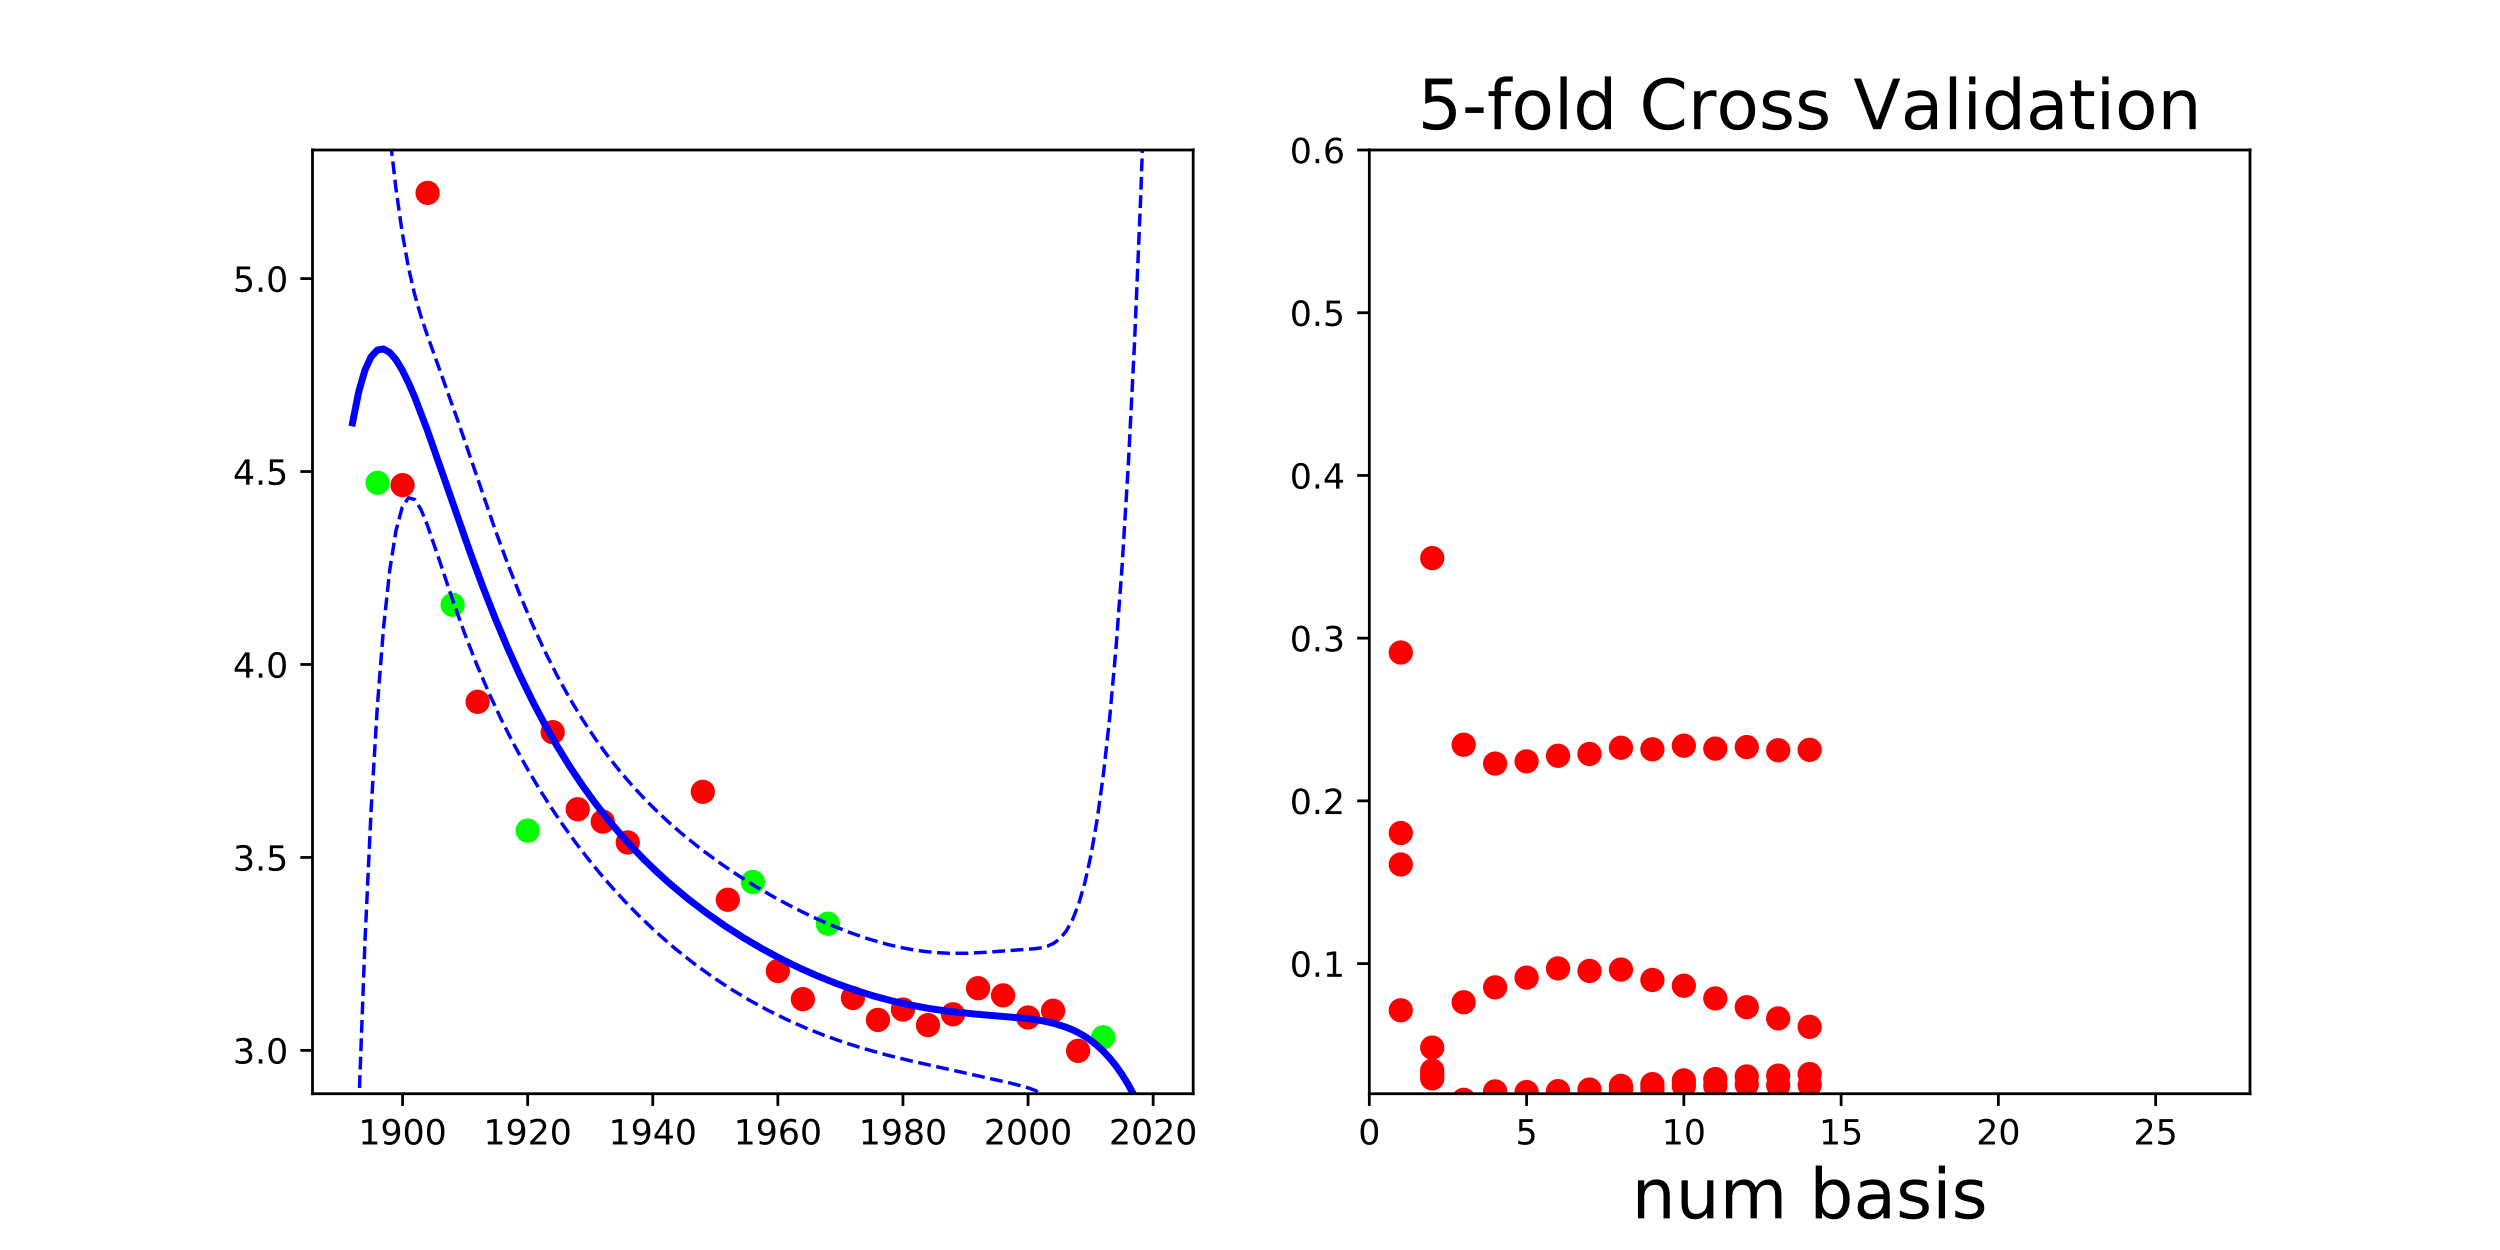 <?xml version="1.0" encoding="utf-8" standalone="no"?>
<!DOCTYPE svg PUBLIC "-//W3C//DTD SVG 1.1//EN"
  "http://www.w3.org/Graphics/SVG/1.1/DTD/svg11.dtd">
<!-- Created with matplotlib (http://matplotlib.org/) -->
<svg height="360pt" version="1.1" viewBox="0 0 720 360" width="720pt" xmlns="http://www.w3.org/2000/svg" xmlns:xlink="http://www.w3.org/1999/xlink">
 <defs>
  <style type="text/css">
*{stroke-linecap:butt;stroke-linejoin:round;}
  </style>
 </defs>
 <g id="figure_1">
  <g id="patch_1">
   <path d="M 0 360 
L 720 360 
L 720 0 
L 0 0 
z
" style="fill:none;"/>
  </g>
  <g id="axes_1">
   <g id="patch_2">
    <path d="M 90 315 
L 343.636 315 
L 343.636 43.2 
L 90 43.2 
z
" style="fill:none;"/>
   </g>
   <g id="matplotlib.axis_1">
    <g id="xtick_1">
     <g id="line2d_1">
      <defs>
       <path d="M 0 0 
L 0 3.5 
" id="m7257ed71be" style="stroke:#000000;stroke-width:0.8;"/>
      </defs>
      <g>
       <use style="stroke:#000000;stroke-width:0.8;" x="115.94" xlink:href="#m7257ed71be" y="315"/>
      </g>
     </g>
     <g id="text_1">
      <!-- 1900 -->
      <defs>
       <path d="M 12.406 8.297 
L 28.516 8.297 
L 28.516 63.922 
L 10.984 60.406 
L 10.984 69.391 
L 28.422 72.906 
L 38.281 72.906 
L 38.281 8.297 
L 54.391 8.297 
L 54.391 0 
L 12.406 0 
z
" id="DejaVuSans-31"/>
       <path d="M 10.984 1.516 
L 10.984 10.5 
Q 14.703 8.734 18.5 7.812 
Q 22.312 6.891 25.984 6.891 
Q 35.75 6.891 40.891 13.453 
Q 46.047 20.016 46.781 33.406 
Q 43.953 29.203 39.594 26.953 
Q 35.25 24.703 29.984 24.703 
Q 19.047 24.703 12.672 31.312 
Q 6.297 37.938 6.297 49.422 
Q 6.297 60.641 12.938 67.422 
Q 19.578 74.219 30.609 74.219 
Q 43.266 74.219 49.922 64.516 
Q 56.594 54.828 56.594 36.375 
Q 56.594 19.141 48.406 8.859 
Q 40.234 -1.422 26.422 -1.422 
Q 22.703 -1.422 18.891 -0.688 
Q 15.094 0.047 10.984 1.516 
z
M 30.609 32.422 
Q 37.25 32.422 41.125 36.953 
Q 45.016 41.5 45.016 49.422 
Q 45.016 57.281 41.125 61.844 
Q 37.25 66.406 30.609 66.406 
Q 23.969 66.406 20.094 61.844 
Q 16.219 57.281 16.219 49.422 
Q 16.219 41.5 20.094 36.953 
Q 23.969 32.422 30.609 32.422 
z
" id="DejaVuSans-39"/>
       <path d="M 31.781 66.406 
Q 24.172 66.406 20.328 58.906 
Q 16.5 51.422 16.5 36.375 
Q 16.5 21.391 20.328 13.891 
Q 24.172 6.391 31.781 6.391 
Q 39.453 6.391 43.281 13.891 
Q 47.125 21.391 47.125 36.375 
Q 47.125 51.422 43.281 58.906 
Q 39.453 66.406 31.781 66.406 
z
M 31.781 74.219 
Q 44.047 74.219 50.516 64.516 
Q 56.984 54.828 56.984 36.375 
Q 56.984 17.969 50.516 8.266 
Q 44.047 -1.422 31.781 -1.422 
Q 19.531 -1.422 13.062 8.266 
Q 6.594 17.969 6.594 36.375 
Q 6.594 54.828 13.062 64.516 
Q 19.531 74.219 31.781 74.219 
z
" id="DejaVuSans-30"/>
      </defs>
      <g transform="translate(103.215 329.598)scale(0.1 -0.1)">
       <use xlink:href="#DejaVuSans-31"/>
       <use x="63.623" xlink:href="#DejaVuSans-39"/>
       <use x="127.246" xlink:href="#DejaVuSans-30"/>
       <use x="190.869" xlink:href="#DejaVuSans-30"/>
      </g>
     </g>
    </g>
    <g id="xtick_2">
     <g id="line2d_2">
      <g>
       <use style="stroke:#000000;stroke-width:0.8;" x="151.968" xlink:href="#m7257ed71be" y="315"/>
      </g>
     </g>
     <g id="text_2">
      <!-- 1920 -->
      <defs>
       <path d="M 19.188 8.297 
L 53.609 8.297 
L 53.609 0 
L 7.328 0 
L 7.328 8.297 
Q 12.938 14.109 22.625 23.891 
Q 32.328 33.688 34.812 36.531 
Q 39.547 41.844 41.422 45.531 
Q 43.312 49.219 43.312 52.781 
Q 43.312 58.594 39.234 62.25 
Q 35.156 65.922 28.609 65.922 
Q 23.969 65.922 18.812 64.312 
Q 13.672 62.703 7.812 59.422 
L 7.812 69.391 
Q 13.766 71.781 18.938 73 
Q 24.125 74.219 28.422 74.219 
Q 39.75 74.219 46.484 68.547 
Q 53.219 62.891 53.219 53.422 
Q 53.219 48.922 51.531 44.891 
Q 49.859 40.875 45.406 35.406 
Q 44.188 33.984 37.641 27.219 
Q 31.109 20.453 19.188 8.297 
z
" id="DejaVuSans-32"/>
      </defs>
      <g transform="translate(139.243 329.598)scale(0.1 -0.1)">
       <use xlink:href="#DejaVuSans-31"/>
       <use x="63.623" xlink:href="#DejaVuSans-39"/>
       <use x="127.246" xlink:href="#DejaVuSans-32"/>
       <use x="190.869" xlink:href="#DejaVuSans-30"/>
      </g>
     </g>
    </g>
    <g id="xtick_3">
     <g id="line2d_3">
      <g>
       <use style="stroke:#000000;stroke-width:0.8;" x="187.996" xlink:href="#m7257ed71be" y="315"/>
      </g>
     </g>
     <g id="text_3">
      <!-- 1940 -->
      <defs>
       <path d="M 37.797 64.312 
L 12.891 25.391 
L 37.797 25.391 
z
M 35.203 72.906 
L 47.609 72.906 
L 47.609 25.391 
L 58.016 25.391 
L 58.016 17.188 
L 47.609 17.188 
L 47.609 0 
L 37.797 0 
L 37.797 17.188 
L 4.891 17.188 
L 4.891 26.703 
z
" id="DejaVuSans-34"/>
      </defs>
      <g transform="translate(175.271 329.598)scale(0.1 -0.1)">
       <use xlink:href="#DejaVuSans-31"/>
       <use x="63.623" xlink:href="#DejaVuSans-39"/>
       <use x="127.246" xlink:href="#DejaVuSans-34"/>
       <use x="190.869" xlink:href="#DejaVuSans-30"/>
      </g>
     </g>
    </g>
    <g id="xtick_4">
     <g id="line2d_4">
      <g>
       <use style="stroke:#000000;stroke-width:0.8;" x="224.024" xlink:href="#m7257ed71be" y="315"/>
      </g>
     </g>
     <g id="text_4">
      <!-- 1960 -->
      <defs>
       <path d="M 33.016 40.375 
Q 26.375 40.375 22.484 35.828 
Q 18.609 31.297 18.609 23.391 
Q 18.609 15.531 22.484 10.953 
Q 26.375 6.391 33.016 6.391 
Q 39.656 6.391 43.531 10.953 
Q 47.406 15.531 47.406 23.391 
Q 47.406 31.297 43.531 35.828 
Q 39.656 40.375 33.016 40.375 
z
M 52.594 71.297 
L 52.594 62.312 
Q 48.875 64.062 45.094 64.984 
Q 41.312 65.922 37.594 65.922 
Q 27.828 65.922 22.672 59.328 
Q 17.531 52.734 16.797 39.406 
Q 19.672 43.656 24.016 45.922 
Q 28.375 48.188 33.594 48.188 
Q 44.578 48.188 50.953 41.516 
Q 57.328 34.859 57.328 23.391 
Q 57.328 12.156 50.688 5.359 
Q 44.047 -1.422 33.016 -1.422 
Q 20.359 -1.422 13.672 8.266 
Q 6.984 17.969 6.984 36.375 
Q 6.984 53.656 15.188 63.938 
Q 23.391 74.219 37.203 74.219 
Q 40.922 74.219 44.703 73.484 
Q 48.484 72.75 52.594 71.297 
z
" id="DejaVuSans-36"/>
      </defs>
      <g transform="translate(211.299 329.598)scale(0.1 -0.1)">
       <use xlink:href="#DejaVuSans-31"/>
       <use x="63.623" xlink:href="#DejaVuSans-39"/>
       <use x="127.246" xlink:href="#DejaVuSans-36"/>
       <use x="190.869" xlink:href="#DejaVuSans-30"/>
      </g>
     </g>
    </g>
    <g id="xtick_5">
     <g id="line2d_5">
      <g>
       <use style="stroke:#000000;stroke-width:0.8;" x="260.052" xlink:href="#m7257ed71be" y="315"/>
      </g>
     </g>
     <g id="text_5">
      <!-- 1980 -->
      <defs>
       <path d="M 31.781 34.625 
Q 24.75 34.625 20.719 30.859 
Q 16.703 27.094 16.703 20.516 
Q 16.703 13.922 20.719 10.156 
Q 24.75 6.391 31.781 6.391 
Q 38.812 6.391 42.859 10.172 
Q 46.922 13.969 46.922 20.516 
Q 46.922 27.094 42.891 30.859 
Q 38.875 34.625 31.781 34.625 
z
M 21.922 38.812 
Q 15.578 40.375 12.031 44.719 
Q 8.5 49.078 8.5 55.328 
Q 8.5 64.062 14.719 69.141 
Q 20.953 74.219 31.781 74.219 
Q 42.672 74.219 48.875 69.141 
Q 55.078 64.062 55.078 55.328 
Q 55.078 49.078 51.531 44.719 
Q 48 40.375 41.703 38.812 
Q 48.828 37.156 52.797 32.312 
Q 56.781 27.484 56.781 20.516 
Q 56.781 9.906 50.312 4.234 
Q 43.844 -1.422 31.781 -1.422 
Q 19.734 -1.422 13.25 4.234 
Q 6.781 9.906 6.781 20.516 
Q 6.781 27.484 10.781 32.312 
Q 14.797 37.156 21.922 38.812 
z
M 18.312 54.391 
Q 18.312 48.734 21.844 45.562 
Q 25.391 42.391 31.781 42.391 
Q 38.141 42.391 41.719 45.562 
Q 45.312 48.734 45.312 54.391 
Q 45.312 60.062 41.719 63.234 
Q 38.141 66.406 31.781 66.406 
Q 25.391 66.406 21.844 63.234 
Q 18.312 60.062 18.312 54.391 
z
" id="DejaVuSans-38"/>
      </defs>
      <g transform="translate(247.327 329.598)scale(0.1 -0.1)">
       <use xlink:href="#DejaVuSans-31"/>
       <use x="63.623" xlink:href="#DejaVuSans-39"/>
       <use x="127.246" xlink:href="#DejaVuSans-38"/>
       <use x="190.869" xlink:href="#DejaVuSans-30"/>
      </g>
     </g>
    </g>
    <g id="xtick_6">
     <g id="line2d_6">
      <g>
       <use style="stroke:#000000;stroke-width:0.8;" x="296.08" xlink:href="#m7257ed71be" y="315"/>
      </g>
     </g>
     <g id="text_6">
      <!-- 2000 -->
      <g transform="translate(283.355 329.598)scale(0.1 -0.1)">
       <use xlink:href="#DejaVuSans-32"/>
       <use x="63.623" xlink:href="#DejaVuSans-30"/>
       <use x="127.246" xlink:href="#DejaVuSans-30"/>
       <use x="190.869" xlink:href="#DejaVuSans-30"/>
      </g>
     </g>
    </g>
    <g id="xtick_7">
     <g id="line2d_7">
      <g>
       <use style="stroke:#000000;stroke-width:0.8;" x="332.107" xlink:href="#m7257ed71be" y="315"/>
      </g>
     </g>
     <g id="text_7">
      <!-- 2020 -->
      <g transform="translate(319.382 329.598)scale(0.1 -0.1)">
       <use xlink:href="#DejaVuSans-32"/>
       <use x="63.623" xlink:href="#DejaVuSans-30"/>
       <use x="127.246" xlink:href="#DejaVuSans-32"/>
       <use x="190.869" xlink:href="#DejaVuSans-30"/>
      </g>
     </g>
    </g>
   </g>
   <g id="matplotlib.axis_2">
    <g id="ytick_1">
     <g id="line2d_8">
      <defs>
       <path d="M 0 0 
L -3.5 0 
" id="mc277ce706e" style="stroke:#000000;stroke-width:0.8;"/>
      </defs>
      <g>
       <use style="stroke:#000000;stroke-width:0.8;" x="90" xlink:href="#mc277ce706e" y="302.509"/>
      </g>
     </g>
     <g id="text_8">
      <!-- 3.0 -->
      <defs>
       <path d="M 40.578 39.312 
Q 47.656 37.797 51.625 33 
Q 55.609 28.219 55.609 21.188 
Q 55.609 10.406 48.188 4.484 
Q 40.766 -1.422 27.094 -1.422 
Q 22.516 -1.422 17.656 -0.516 
Q 12.797 0.391 7.625 2.203 
L 7.625 11.719 
Q 11.719 9.328 16.594 8.109 
Q 21.484 6.891 26.812 6.891 
Q 36.078 6.891 40.938 10.547 
Q 45.797 14.203 45.797 21.188 
Q 45.797 27.641 41.281 31.266 
Q 36.766 34.906 28.719 34.906 
L 20.219 34.906 
L 20.219 43.016 
L 29.109 43.016 
Q 36.375 43.016 40.234 45.922 
Q 44.094 48.828 44.094 54.297 
Q 44.094 59.906 40.109 62.906 
Q 36.141 65.922 28.719 65.922 
Q 24.656 65.922 20.016 65.031 
Q 15.375 64.156 9.812 62.312 
L 9.812 71.094 
Q 15.438 72.656 20.344 73.438 
Q 25.25 74.219 29.594 74.219 
Q 40.828 74.219 47.359 69.109 
Q 53.906 64.016 53.906 55.328 
Q 53.906 49.266 50.438 45.094 
Q 46.969 40.922 40.578 39.312 
z
" id="DejaVuSans-33"/>
       <path d="M 10.688 12.406 
L 21 12.406 
L 21 0 
L 10.688 0 
z
" id="DejaVuSans-2e"/>
      </defs>
      <g transform="translate(67.097 306.309)scale(0.1 -0.1)">
       <use xlink:href="#DejaVuSans-33"/>
       <use x="63.623" xlink:href="#DejaVuSans-2e"/>
       <use x="95.41" xlink:href="#DejaVuSans-30"/>
      </g>
     </g>
    </g>
    <g id="ytick_2">
     <g id="line2d_9">
      <g>
       <use style="stroke:#000000;stroke-width:0.8;" x="90" xlink:href="#mc277ce706e" y="246.941"/>
      </g>
     </g>
     <g id="text_9">
      <!-- 3.5 -->
      <defs>
       <path d="M 10.797 72.906 
L 49.516 72.906 
L 49.516 64.594 
L 19.828 64.594 
L 19.828 46.734 
Q 21.969 47.469 24.109 47.828 
Q 26.266 48.188 28.422 48.188 
Q 40.625 48.188 47.75 41.5 
Q 54.891 34.812 54.891 23.391 
Q 54.891 11.625 47.562 5.094 
Q 40.234 -1.422 26.906 -1.422 
Q 22.312 -1.422 17.547 -0.641 
Q 12.797 0.141 7.719 1.703 
L 7.719 11.625 
Q 12.109 9.234 16.797 8.062 
Q 21.484 6.891 26.703 6.891 
Q 35.156 6.891 40.078 11.328 
Q 45.016 15.766 45.016 23.391 
Q 45.016 31 40.078 35.438 
Q 35.156 39.891 26.703 39.891 
Q 22.75 39.891 18.812 39.016 
Q 14.891 38.141 10.797 36.281 
z
" id="DejaVuSans-35"/>
      </defs>
      <g transform="translate(67.097 250.74)scale(0.1 -0.1)">
       <use xlink:href="#DejaVuSans-33"/>
       <use x="63.623" xlink:href="#DejaVuSans-2e"/>
       <use x="95.41" xlink:href="#DejaVuSans-35"/>
      </g>
     </g>
    </g>
    <g id="ytick_3">
     <g id="line2d_10">
      <g>
       <use style="stroke:#000000;stroke-width:0.8;" x="90" xlink:href="#mc277ce706e" y="191.373"/>
      </g>
     </g>
     <g id="text_10">
      <!-- 4.0 -->
      <g transform="translate(67.097 195.172)scale(0.1 -0.1)">
       <use xlink:href="#DejaVuSans-34"/>
       <use x="63.623" xlink:href="#DejaVuSans-2e"/>
       <use x="95.41" xlink:href="#DejaVuSans-30"/>
      </g>
     </g>
    </g>
    <g id="ytick_4">
     <g id="line2d_11">
      <g>
       <use style="stroke:#000000;stroke-width:0.8;" x="90" xlink:href="#mc277ce706e" y="135.804"/>
      </g>
     </g>
     <g id="text_11">
      <!-- 4.5 -->
      <g transform="translate(67.097 139.604)scale(0.1 -0.1)">
       <use xlink:href="#DejaVuSans-34"/>
       <use x="63.623" xlink:href="#DejaVuSans-2e"/>
       <use x="95.41" xlink:href="#DejaVuSans-35"/>
      </g>
     </g>
    </g>
    <g id="ytick_5">
     <g id="line2d_12">
      <g>
       <use style="stroke:#000000;stroke-width:0.8;" x="90" xlink:href="#mc277ce706e" y="80.236"/>
      </g>
     </g>
     <g id="text_12">
      <!-- 5.0 -->
      <g transform="translate(67.097 84.035)scale(0.1 -0.1)">
       <use xlink:href="#DejaVuSans-35"/>
       <use x="63.623" xlink:href="#DejaVuSans-2e"/>
       <use x="95.41" xlink:href="#DejaVuSans-30"/>
      </g>
     </g>
    </g>
   </g>
   <g id="line2d_13">
    <defs>
     <path d="M 0 3 
C 0.796 3 1.559 2.684 2.121 2.121 
C 2.684 1.559 3 0.796 3 0 
C 3 -0.796 2.684 -1.559 2.121 -2.121 
C 1.559 -2.684 0.796 -3 0 -3 
C -0.796 -3 -1.559 -2.684 -2.121 -2.121 
C -2.684 -1.559 -3 -0.796 -3 0 
C -3 0.796 -2.684 1.559 -2.121 2.121 
C -1.559 2.684 -0.796 3 0 3 
z
" id="m5be2e5b641" style="stroke:#ff0000;"/>
    </defs>
    <g clip-path="url(#pf1e8db70d2)">
     <use style="fill:#ff0000;stroke:#ff0000;" x="274.463" xlink:href="#m5be2e5b641" y="292.11"/>
     <use style="fill:#ff0000;stroke:#ff0000;" x="137.557" xlink:href="#m5be2e5b641" y="202.118"/>
     <use style="fill:#ff0000;stroke:#ff0000;" x="252.846" xlink:href="#m5be2e5b641" y="293.734"/>
     <use style="fill:#ff0000;stroke:#ff0000;" x="224.024" xlink:href="#m5be2e5b641" y="279.634"/>
     <use style="fill:#ff0000;stroke:#ff0000;" x="267.257" xlink:href="#m5be2e5b641" y="295.227"/>
     <use style="fill:#ff0000;stroke:#ff0000;" x="202.407" xlink:href="#m5be2e5b641" y="228.036"/>
     <use style="fill:#ff0000;stroke:#ff0000;" x="159.174" xlink:href="#m5be2e5b641" y="210.872"/>
     <use style="fill:#ff0000;stroke:#ff0000;" x="173.585" xlink:href="#m5be2e5b641" y="236.623"/>
     <use style="fill:#ff0000;stroke:#ff0000;" x="180.79" xlink:href="#m5be2e5b641" y="242.628"/>
     <use style="fill:#ff0000;stroke:#ff0000;" x="260.052" xlink:href="#m5be2e5b641" y="290.749"/>
     <use style="fill:#ff0000;stroke:#ff0000;" x="288.874" xlink:href="#m5be2e5b641" y="286.667"/>
     <use style="fill:#ff0000;stroke:#ff0000;" x="123.146" xlink:href="#m5be2e5b641" y="55.555"/>
     <use style="fill:#ff0000;stroke:#ff0000;" x="166.379" xlink:href="#m5be2e5b641" y="233.067"/>
     <use style="fill:#ff0000;stroke:#ff0000;" x="310.491" xlink:href="#m5be2e5b641" y="302.645"/>
     <use style="fill:#ff0000;stroke:#ff0000;" x="115.94" xlink:href="#m5be2e5b641" y="139.724"/>
     <use style="fill:#ff0000;stroke:#ff0000;" x="303.285" xlink:href="#m5be2e5b641" y="291.1"/>
     <use style="fill:#ff0000;stroke:#ff0000;" x="281.668" xlink:href="#m5be2e5b641" y="284.603"/>
     <use style="fill:#ff0000;stroke:#ff0000;" x="296.08" xlink:href="#m5be2e5b641" y="293.032"/>
     <use style="fill:#ff0000;stroke:#ff0000;" x="231.229" xlink:href="#m5be2e5b641" y="287.755"/>
     <use style="fill:#ff0000;stroke:#ff0000;" x="209.613" xlink:href="#m5be2e5b641" y="259.134"/>
     <use style="fill:#ff0000;stroke:#ff0000;" x="245.64" xlink:href="#m5be2e5b641" y="287.413"/>
    </g>
   </g>
   <g id="line2d_14">
    <defs>
     <path d="M 0 3 
C 0.796 3 1.559 2.684 2.121 2.121 
C 2.684 1.559 3 0.796 3 0 
C 3 -0.796 2.684 -1.559 2.121 -2.121 
C 1.559 -2.684 0.796 -3 0 -3 
C -0.796 -3 -1.559 -2.684 -2.121 -2.121 
C -2.684 -1.559 -3 -0.796 -3 0 
C -3 0.796 -2.684 1.559 -2.121 2.121 
C -1.559 2.684 -0.796 3 0 3 
z
" id="me5c9797a1d" style="stroke:#00ff00;"/>
    </defs>
    <g clip-path="url(#pf1e8db70d2)">
     <use style="fill:#00ff00;stroke:#00ff00;" x="108.735" xlink:href="#me5c9797a1d" y="139.046"/>
     <use style="fill:#00ff00;stroke:#00ff00;" x="238.435" xlink:href="#me5c9797a1d" y="266.035"/>
     <use style="fill:#00ff00;stroke:#00ff00;" x="151.968" xlink:href="#me5c9797a1d" y="239.216"/>
     <use style="fill:#00ff00;stroke:#00ff00;" x="130.351" xlink:href="#me5c9797a1d" y="174.182"/>
     <use style="fill:#00ff00;stroke:#00ff00;" x="317.696" xlink:href="#me5c9797a1d" y="298.739"/>
     <use style="fill:#00ff00;stroke:#00ff00;" x="216.818" xlink:href="#me5c9797a1d" y="254.006"/>
    </g>
   </g>
   <g id="line2d_15">
    <path clip-path="url(#pf1e8db70d2)" d="M 101.529 121.801 
L 103.316 112.797 
L 105.104 106.591 
L 106.891 102.728 
L 108.679 100.814 
L 110.466 100.51 
L 112.254 101.524 
L 114.041 103.607 
L 115.828 106.546 
L 117.616 110.159 
L 119.403 114.294 
L 122.978 123.634 
L 128.34 138.945 
L 135.49 159.377 
L 139.065 169.027 
L 142.64 178.137 
L 146.215 186.66 
L 149.79 194.585 
L 153.364 201.927 
L 156.939 208.713 
L 160.514 214.98 
L 164.089 220.768 
L 167.664 226.118 
L 171.239 231.069 
L 174.814 235.66 
L 178.388 239.925 
L 181.963 243.895 
L 185.538 247.598 
L 189.113 251.061 
L 192.688 254.305 
L 198.05 258.802 
L 203.412 262.905 
L 208.775 266.659 
L 214.137 270.098 
L 219.499 273.249 
L 224.862 276.131 
L 230.224 278.76 
L 235.586 281.143 
L 240.948 283.287 
L 246.311 285.194 
L 251.673 286.865 
L 257.035 288.3 
L 262.398 289.503 
L 267.76 290.48 
L 273.122 291.247 
L 280.272 291.995 
L 296.359 293.388 
L 299.934 293.933 
L 303.509 294.718 
L 307.083 295.852 
L 308.871 296.59 
L 310.658 297.467 
L 312.446 298.504 
L 314.233 299.724 
L 316.021 301.151 
L 317.808 302.814 
L 319.595 304.74 
L 321.383 306.961 
L 323.17 309.509 
L 324.958 312.419 
L 326.745 315.728 
L 328.533 319.473 
L 330.32 323.692 
L 332.107 328.425 
L 332.107 328.425 
" style="fill:none;stroke:#0000ff;stroke-linecap:square;stroke-width:2;"/>
   </g>
   <g id="line2d_16">
    <path clip-path="url(#pf1e8db70d2)" d="M 108.737 -1 
L 110.466 20.328 
L 112.254 38.917 
L 114.041 54.378 
L 115.828 66.965 
L 117.616 76.95 
L 119.403 84.753 
L 121.191 90.987 
L 122.978 96.313 
L 131.915 121.346 
L 142.64 152.671 
L 146.215 162.377 
L 149.79 171.461 
L 153.364 179.874 
L 156.939 187.611 
L 160.514 194.695 
L 164.089 201.167 
L 167.664 207.075 
L 171.239 212.471 
L 174.814 217.411 
L 178.388 221.943 
L 181.963 226.117 
L 185.538 229.975 
L 189.113 233.556 
L 192.688 236.893 
L 196.263 240.014 
L 201.625 244.345 
L 206.987 248.313 
L 212.35 251.966 
L 217.712 255.34 
L 223.074 258.458 
L 228.436 261.332 
L 233.799 263.965 
L 239.161 266.354 
L 244.523 268.487 
L 249.886 270.342 
L 255.248 271.896 
L 258.823 272.748 
L 262.398 273.445 
L 265.973 273.977 
L 269.547 274.34 
L 273.122 274.535 
L 278.485 274.536 
L 283.847 274.265 
L 298.146 273.218 
L 299.934 272.945 
L 301.721 272.471 
L 303.509 271.649 
L 305.296 270.281 
L 307.083 268.124 
L 308.871 264.909 
L 310.658 260.359 
L 312.446 254.189 
L 314.233 246.102 
L 316.021 235.763 
L 317.808 222.784 
L 319.595 206.702 
L 321.383 186.967 
L 323.17 162.922 
L 324.958 133.789 
L 326.745 98.651 
L 328.533 56.43 
L 330.523 -1 
L 330.523 -1 
" style="fill:none;stroke:#0000ff;stroke-dasharray:3.7,1.6;stroke-dashoffset:0;"/>
   </g>
   <g id="line2d_17">
    <path clip-path="url(#pf1e8db70d2)" d="M 102.062 361 
L 103.316 319.208 
L 105.104 271.236 
L 106.891 233.111 
L 108.679 203.344 
L 110.466 180.692 
L 112.254 164.131 
L 114.041 152.836 
L 115.828 146.126 
L 117.616 143.368 
L 119.403 143.835 
L 121.191 146.657 
L 122.978 150.955 
L 126.553 161.4 
L 130.128 172.112 
L 133.703 182.145 
L 137.278 191.322 
L 140.852 199.692 
L 144.427 207.35 
L 148.002 214.393 
L 151.577 220.903 
L 155.152 226.949 
L 158.727 232.585 
L 162.302 237.858 
L 165.876 242.802 
L 169.451 247.448 
L 173.026 251.82 
L 176.601 255.938 
L 180.176 259.817 
L 183.751 263.473 
L 189.113 268.566 
L 194.475 273.223 
L 199.838 277.477 
L 205.2 281.359 
L 210.562 284.896 
L 215.924 288.113 
L 221.287 291.031 
L 226.649 293.67 
L 232.011 296.048 
L 237.374 298.183 
L 242.736 300.093 
L 248.098 301.798 
L 255.248 303.8 
L 262.398 305.561 
L 274.91 308.348 
L 290.997 311.93 
L 294.571 312.844 
L 296.359 313.389 
L 298.146 314.055 
L 299.934 314.921 
L 301.721 316.108 
L 303.509 317.788 
L 305.296 320.187 
L 307.083 323.581 
L 308.871 328.271 
L 310.658 334.575 
L 312.446 342.818 
L 314.233 353.345 
L 315.27 361 
L 315.27 361 
" style="fill:none;stroke:#0000ff;stroke-dasharray:3.7,1.6;stroke-dashoffset:0;"/>
   </g>
   <g id="patch_3">
    <path d="M 90 315 
L 90 43.2 
" style="fill:none;stroke:#000000;stroke-linecap:square;stroke-linejoin:miter;stroke-width:0.8;"/>
   </g>
   <g id="patch_4">
    <path d="M 343.636 315 
L 343.636 43.2 
" style="fill:none;stroke:#000000;stroke-linecap:square;stroke-linejoin:miter;stroke-width:0.8;"/>
   </g>
   <g id="patch_5">
    <path d="M 90 315 
L 343.636 315 
" style="fill:none;stroke:#000000;stroke-linecap:square;stroke-linejoin:miter;stroke-width:0.8;"/>
   </g>
   <g id="patch_6">
    <path d="M 90 43.2 
L 343.636 43.2 
" style="fill:none;stroke:#000000;stroke-linecap:square;stroke-linejoin:miter;stroke-width:0.8;"/>
   </g>
  </g>
  <g id="axes_2">
   <g id="patch_7">
    <path d="M 394.364 315 
L 648 315 
L 648 43.2 
L 394.364 43.2 
z
" style="fill:none;"/>
   </g>
   <g id="matplotlib.axis_3">
    <g id="xtick_8">
     <g id="line2d_18">
      <g>
       <use style="stroke:#000000;stroke-width:0.8;" x="394.364" xlink:href="#m7257ed71be" y="315"/>
      </g>
     </g>
     <g id="text_13">
      <!-- 0 -->
      <g transform="translate(391.182 329.598)scale(0.1 -0.1)">
       <use xlink:href="#DejaVuSans-30"/>
      </g>
     </g>
    </g>
    <g id="xtick_9">
     <g id="line2d_19">
      <g>
       <use style="stroke:#000000;stroke-width:0.8;" x="439.656" xlink:href="#m7257ed71be" y="315"/>
      </g>
     </g>
     <g id="text_14">
      <!-- 5 -->
      <g transform="translate(436.475 329.598)scale(0.1 -0.1)">
       <use xlink:href="#DejaVuSans-35"/>
      </g>
     </g>
    </g>
    <g id="xtick_10">
     <g id="line2d_20">
      <g>
       <use style="stroke:#000000;stroke-width:0.8;" x="484.948" xlink:href="#m7257ed71be" y="315"/>
      </g>
     </g>
     <g id="text_15">
      <!-- 10 -->
      <g transform="translate(478.586 329.598)scale(0.1 -0.1)">
       <use xlink:href="#DejaVuSans-31"/>
       <use x="63.623" xlink:href="#DejaVuSans-30"/>
      </g>
     </g>
    </g>
    <g id="xtick_11">
     <g id="line2d_21">
      <g>
       <use style="stroke:#000000;stroke-width:0.8;" x="530.24" xlink:href="#m7257ed71be" y="315"/>
      </g>
     </g>
     <g id="text_16">
      <!-- 15 -->
      <g transform="translate(523.878 329.598)scale(0.1 -0.1)">
       <use xlink:href="#DejaVuSans-31"/>
       <use x="63.623" xlink:href="#DejaVuSans-35"/>
      </g>
     </g>
    </g>
    <g id="xtick_12">
     <g id="line2d_22">
      <g>
       <use style="stroke:#000000;stroke-width:0.8;" x="575.532" xlink:href="#m7257ed71be" y="315"/>
      </g>
     </g>
     <g id="text_17">
      <!-- 20 -->
      <g transform="translate(569.17 329.598)scale(0.1 -0.1)">
       <use xlink:href="#DejaVuSans-32"/>
       <use x="63.623" xlink:href="#DejaVuSans-30"/>
      </g>
     </g>
    </g>
    <g id="xtick_13">
     <g id="line2d_23">
      <g>
       <use style="stroke:#000000;stroke-width:0.8;" x="620.825" xlink:href="#m7257ed71be" y="315"/>
      </g>
     </g>
     <g id="text_18">
      <!-- 25 -->
      <g transform="translate(614.462 329.598)scale(0.1 -0.1)">
       <use xlink:href="#DejaVuSans-32"/>
       <use x="63.623" xlink:href="#DejaVuSans-35"/>
      </g>
     </g>
    </g>
    <g id="text_19">
     <!-- num basis -->
     <defs>
      <path d="M 54.891 33.016 
L 54.891 0 
L 45.906 0 
L 45.906 32.719 
Q 45.906 40.484 42.875 44.328 
Q 39.844 48.188 33.797 48.188 
Q 26.516 48.188 22.312 43.547 
Q 18.109 38.922 18.109 30.906 
L 18.109 0 
L 9.078 0 
L 9.078 54.688 
L 18.109 54.688 
L 18.109 46.188 
Q 21.344 51.125 25.703 53.562 
Q 30.078 56 35.797 56 
Q 45.219 56 50.047 50.172 
Q 54.891 44.344 54.891 33.016 
z
" id="DejaVuSans-6e"/>
      <path d="M 8.5 21.578 
L 8.5 54.688 
L 17.484 54.688 
L 17.484 21.922 
Q 17.484 14.156 20.5 10.266 
Q 23.531 6.391 29.594 6.391 
Q 36.859 6.391 41.078 11.031 
Q 45.312 15.672 45.312 23.688 
L 45.312 54.688 
L 54.297 54.688 
L 54.297 0 
L 45.312 0 
L 45.312 8.406 
Q 42.047 3.422 37.719 1 
Q 33.406 -1.422 27.688 -1.422 
Q 18.266 -1.422 13.375 4.438 
Q 8.5 10.297 8.5 21.578 
z
M 31.109 56 
z
" id="DejaVuSans-75"/>
      <path d="M 52 44.188 
Q 55.375 50.25 60.062 53.125 
Q 64.75 56 71.094 56 
Q 79.641 56 84.281 50.016 
Q 88.922 44.047 88.922 33.016 
L 88.922 0 
L 79.891 0 
L 79.891 32.719 
Q 79.891 40.578 77.094 44.375 
Q 74.312 48.188 68.609 48.188 
Q 61.625 48.188 57.562 43.547 
Q 53.516 38.922 53.516 30.906 
L 53.516 0 
L 44.484 0 
L 44.484 32.719 
Q 44.484 40.625 41.703 44.406 
Q 38.922 48.188 33.109 48.188 
Q 26.219 48.188 22.156 43.531 
Q 18.109 38.875 18.109 30.906 
L 18.109 0 
L 9.078 0 
L 9.078 54.688 
L 18.109 54.688 
L 18.109 46.188 
Q 21.188 51.219 25.484 53.609 
Q 29.781 56 35.688 56 
Q 41.656 56 45.828 52.969 
Q 50 49.953 52 44.188 
z
" id="DejaVuSans-6d"/>
      <path id="DejaVuSans-20"/>
      <path d="M 48.688 27.297 
Q 48.688 37.203 44.609 42.844 
Q 40.531 48.484 33.406 48.484 
Q 26.266 48.484 22.188 42.844 
Q 18.109 37.203 18.109 27.297 
Q 18.109 17.391 22.188 11.75 
Q 26.266 6.109 33.406 6.109 
Q 40.531 6.109 44.609 11.75 
Q 48.688 17.391 48.688 27.297 
z
M 18.109 46.391 
Q 20.953 51.266 25.266 53.625 
Q 29.594 56 35.594 56 
Q 45.562 56 51.781 48.094 
Q 58.016 40.188 58.016 27.297 
Q 58.016 14.406 51.781 6.484 
Q 45.562 -1.422 35.594 -1.422 
Q 29.594 -1.422 25.266 0.953 
Q 20.953 3.328 18.109 8.203 
L 18.109 0 
L 9.078 0 
L 9.078 75.984 
L 18.109 75.984 
z
" id="DejaVuSans-62"/>
      <path d="M 34.281 27.484 
Q 23.391 27.484 19.188 25 
Q 14.984 22.516 14.984 16.5 
Q 14.984 11.719 18.141 8.906 
Q 21.297 6.109 26.703 6.109 
Q 34.188 6.109 38.703 11.406 
Q 43.219 16.703 43.219 25.484 
L 43.219 27.484 
z
M 52.203 31.203 
L 52.203 0 
L 43.219 0 
L 43.219 8.297 
Q 40.141 3.328 35.547 0.953 
Q 30.953 -1.422 24.312 -1.422 
Q 15.922 -1.422 10.953 3.297 
Q 6 8.016 6 15.922 
Q 6 25.141 12.172 29.828 
Q 18.359 34.516 30.609 34.516 
L 43.219 34.516 
L 43.219 35.406 
Q 43.219 41.609 39.141 45 
Q 35.062 48.391 27.688 48.391 
Q 23 48.391 18.547 47.266 
Q 14.109 46.141 10.016 43.891 
L 10.016 52.203 
Q 14.938 54.109 19.578 55.047 
Q 24.219 56 28.609 56 
Q 40.484 56 46.344 49.844 
Q 52.203 43.703 52.203 31.203 
z
" id="DejaVuSans-61"/>
      <path d="M 44.281 53.078 
L 44.281 44.578 
Q 40.484 46.531 36.375 47.5 
Q 32.281 48.484 27.875 48.484 
Q 21.188 48.484 17.844 46.438 
Q 14.5 44.391 14.5 40.281 
Q 14.5 37.156 16.891 35.375 
Q 19.281 33.594 26.516 31.984 
L 29.594 31.297 
Q 39.156 29.25 43.188 25.516 
Q 47.219 21.781 47.219 15.094 
Q 47.219 7.469 41.188 3.016 
Q 35.156 -1.422 24.609 -1.422 
Q 20.219 -1.422 15.453 -0.562 
Q 10.688 0.297 5.422 2 
L 5.422 11.281 
Q 10.406 8.688 15.234 7.391 
Q 20.062 6.109 24.812 6.109 
Q 31.156 6.109 34.562 8.281 
Q 37.984 10.453 37.984 14.406 
Q 37.984 18.062 35.516 20.016 
Q 33.062 21.969 24.703 23.781 
L 21.578 24.516 
Q 13.234 26.266 9.516 29.906 
Q 5.812 33.547 5.812 39.891 
Q 5.812 47.609 11.281 51.797 
Q 16.75 56 26.812 56 
Q 31.781 56 36.172 55.266 
Q 40.578 54.547 44.281 53.078 
z
" id="DejaVuSans-73"/>
      <path d="M 9.422 54.688 
L 18.406 54.688 
L 18.406 0 
L 9.422 0 
z
M 9.422 75.984 
L 18.406 75.984 
L 18.406 64.594 
L 9.422 64.594 
z
" id="DejaVuSans-69"/>
     </defs>
     <g transform="translate(469.915 350.875)scale(0.2 -0.2)">
      <use xlink:href="#DejaVuSans-6e"/>
      <use x="63.379" xlink:href="#DejaVuSans-75"/>
      <use x="126.758" xlink:href="#DejaVuSans-6d"/>
      <use x="224.17" xlink:href="#DejaVuSans-20"/>
      <use x="255.957" xlink:href="#DejaVuSans-62"/>
      <use x="319.434" xlink:href="#DejaVuSans-61"/>
      <use x="380.713" xlink:href="#DejaVuSans-73"/>
      <use x="432.812" xlink:href="#DejaVuSans-69"/>
      <use x="460.596" xlink:href="#DejaVuSans-73"/>
     </g>
    </g>
   </g>
   <g id="matplotlib.axis_4">
    <g id="ytick_6">
     <g id="line2d_24">
      <g>
       <use style="stroke:#000000;stroke-width:0.8;" x="394.364" xlink:href="#mc277ce706e" y="277.51"/>
      </g>
     </g>
     <g id="text_20">
      <!-- 0.1 -->
      <g transform="translate(371.461 281.31)scale(0.1 -0.1)">
       <use xlink:href="#DejaVuSans-30"/>
       <use x="63.623" xlink:href="#DejaVuSans-2e"/>
       <use x="95.41" xlink:href="#DejaVuSans-31"/>
      </g>
     </g>
    </g>
    <g id="ytick_7">
     <g id="line2d_25">
      <g>
       <use style="stroke:#000000;stroke-width:0.8;" x="394.364" xlink:href="#mc277ce706e" y="230.648"/>
      </g>
     </g>
     <g id="text_21">
      <!-- 0.2 -->
      <g transform="translate(371.461 234.447)scale(0.1 -0.1)">
       <use xlink:href="#DejaVuSans-30"/>
       <use x="63.623" xlink:href="#DejaVuSans-2e"/>
       <use x="95.41" xlink:href="#DejaVuSans-32"/>
      </g>
     </g>
    </g>
    <g id="ytick_8">
     <g id="line2d_26">
      <g>
       <use style="stroke:#000000;stroke-width:0.8;" x="394.364" xlink:href="#mc277ce706e" y="183.786"/>
      </g>
     </g>
     <g id="text_22">
      <!-- 0.3 -->
      <g transform="translate(371.461 187.585)scale(0.1 -0.1)">
       <use xlink:href="#DejaVuSans-30"/>
       <use x="63.623" xlink:href="#DejaVuSans-2e"/>
       <use x="95.41" xlink:href="#DejaVuSans-33"/>
      </g>
     </g>
    </g>
    <g id="ytick_9">
     <g id="line2d_27">
      <g>
       <use style="stroke:#000000;stroke-width:0.8;" x="394.364" xlink:href="#mc277ce706e" y="136.924"/>
      </g>
     </g>
     <g id="text_23">
      <!-- 0.4 -->
      <g transform="translate(371.461 140.723)scale(0.1 -0.1)">
       <use xlink:href="#DejaVuSans-30"/>
       <use x="63.623" xlink:href="#DejaVuSans-2e"/>
       <use x="95.41" xlink:href="#DejaVuSans-34"/>
      </g>
     </g>
    </g>
    <g id="ytick_10">
     <g id="line2d_28">
      <g>
       <use style="stroke:#000000;stroke-width:0.8;" x="394.364" xlink:href="#mc277ce706e" y="90.062"/>
      </g>
     </g>
     <g id="text_24">
      <!-- 0.5 -->
      <g transform="translate(371.461 93.861)scale(0.1 -0.1)">
       <use xlink:href="#DejaVuSans-30"/>
       <use x="63.623" xlink:href="#DejaVuSans-2e"/>
       <use x="95.41" xlink:href="#DejaVuSans-35"/>
      </g>
     </g>
    </g>
    <g id="ytick_11">
     <g id="line2d_29">
      <g>
       <use style="stroke:#000000;stroke-width:0.8;" x="394.364" xlink:href="#mc277ce706e" y="43.2"/>
      </g>
     </g>
     <g id="text_25">
      <!-- 0.6 -->
      <g transform="translate(371.461 46.999)scale(0.1 -0.1)">
       <use xlink:href="#DejaVuSans-30"/>
       <use x="63.623" xlink:href="#DejaVuSans-2e"/>
       <use x="95.41" xlink:href="#DejaVuSans-36"/>
      </g>
     </g>
    </g>
   </g>
   <g id="line2d_30">
    <g clip-path="url(#p47929a6a4b)">
     <use style="fill:#ff0000;stroke:#ff0000;" x="403.422" xlink:href="#m5be2e5b641" y="239.91"/>
    </g>
   </g>
   <g id="line2d_31">
    <g clip-path="url(#p47929a6a4b)">
     <use style="fill:#ff0000;stroke:#ff0000;" x="403.422" xlink:href="#m5be2e5b641" y="290.962"/>
    </g>
   </g>
   <g id="line2d_32">
    <g clip-path="url(#p47929a6a4b)"/>
   </g>
   <g id="line2d_33">
    <g clip-path="url(#p47929a6a4b)">
     <use style="fill:#ff0000;stroke:#ff0000;" x="403.422" xlink:href="#m5be2e5b641" y="187.926"/>
    </g>
   </g>
   <g id="line2d_34">
    <g clip-path="url(#p47929a6a4b)">
     <use style="fill:#ff0000;stroke:#ff0000;" x="403.422" xlink:href="#m5be2e5b641" y="248.965"/>
    </g>
   </g>
   <g id="line2d_35">
    <g clip-path="url(#p47929a6a4b)">
     <use style="fill:#ff0000;stroke:#ff0000;" x="412.481" xlink:href="#m5be2e5b641" y="309.515"/>
    </g>
   </g>
   <g id="line2d_36">
    <g clip-path="url(#p47929a6a4b)">
     <use style="fill:#ff0000;stroke:#ff0000;" x="412.481" xlink:href="#m5be2e5b641" y="310.572"/>
    </g>
   </g>
   <g id="line2d_37">
    <g clip-path="url(#p47929a6a4b)">
     <use style="fill:#ff0000;stroke:#ff0000;" x="412.481" xlink:href="#m5be2e5b641" y="160.73"/>
    </g>
   </g>
   <g id="line2d_38">
    <g clip-path="url(#p47929a6a4b)">
     <use style="fill:#ff0000;stroke:#ff0000;" x="412.481" xlink:href="#m5be2e5b641" y="301.71"/>
    </g>
   </g>
   <g id="line2d_39">
    <g clip-path="url(#p47929a6a4b)">
     <use style="fill:#ff0000;stroke:#ff0000;" x="412.481" xlink:href="#m5be2e5b641" y="308.333"/>
    </g>
   </g>
   <g id="line2d_40">
    <g clip-path="url(#p47929a6a4b)">
     <use style="fill:#ff0000;stroke:#ff0000;" x="421.539" xlink:href="#m5be2e5b641" y="317.002"/>
    </g>
   </g>
   <g id="line2d_41">
    <g clip-path="url(#p47929a6a4b)">
     <use style="fill:#ff0000;stroke:#ff0000;" x="421.539" xlink:href="#m5be2e5b641" y="316.741"/>
    </g>
   </g>
   <g id="line2d_42">
    <g clip-path="url(#p47929a6a4b)">
     <use style="fill:#ff0000;stroke:#ff0000;" x="421.539" xlink:href="#m5be2e5b641" y="214.481"/>
    </g>
   </g>
   <g id="line2d_43">
    <g clip-path="url(#p47929a6a4b)">
     <use style="fill:#ff0000;stroke:#ff0000;" x="421.539" xlink:href="#m5be2e5b641" y="288.643"/>
    </g>
   </g>
   <g id="line2d_44">
    <g clip-path="url(#p47929a6a4b)">
     <use style="fill:#ff0000;stroke:#ff0000;" x="421.539" xlink:href="#m5be2e5b641" y="322.678"/>
    </g>
   </g>
   <g id="line2d_45">
    <g clip-path="url(#p47929a6a4b)">
     <use style="fill:#ff0000;stroke:#ff0000;" x="430.597" xlink:href="#m5be2e5b641" y="316.434"/>
    </g>
   </g>
   <g id="line2d_46">
    <g clip-path="url(#p47929a6a4b)">
     <use style="fill:#ff0000;stroke:#ff0000;" x="430.597" xlink:href="#m5be2e5b641" y="314.324"/>
    </g>
   </g>
   <g id="line2d_47">
    <g clip-path="url(#p47929a6a4b)">
     <use style="fill:#ff0000;stroke:#ff0000;" x="430.597" xlink:href="#m5be2e5b641" y="219.909"/>
    </g>
   </g>
   <g id="line2d_48">
    <g clip-path="url(#p47929a6a4b)">
     <use style="fill:#ff0000;stroke:#ff0000;" x="430.597" xlink:href="#m5be2e5b641" y="284.358"/>
    </g>
   </g>
   <g id="line2d_49">
    <g clip-path="url(#p47929a6a4b)">
     <use style="fill:#ff0000;stroke:#ff0000;" x="430.597" xlink:href="#m5be2e5b641" y="322.491"/>
    </g>
   </g>
   <g id="line2d_50">
    <g clip-path="url(#p47929a6a4b)">
     <use style="fill:#ff0000;stroke:#ff0000;" x="439.656" xlink:href="#m5be2e5b641" y="316.647"/>
    </g>
   </g>
   <g id="line2d_51">
    <g clip-path="url(#p47929a6a4b)">
     <use style="fill:#ff0000;stroke:#ff0000;" x="439.656" xlink:href="#m5be2e5b641" y="314.517"/>
    </g>
   </g>
   <g id="line2d_52">
    <g clip-path="url(#p47929a6a4b)">
     <use style="fill:#ff0000;stroke:#ff0000;" x="439.656" xlink:href="#m5be2e5b641" y="219.265"/>
    </g>
   </g>
   <g id="line2d_53">
    <g clip-path="url(#p47929a6a4b)">
     <use style="fill:#ff0000;stroke:#ff0000;" x="439.656" xlink:href="#m5be2e5b641" y="281.554"/>
    </g>
   </g>
   <g id="line2d_54">
    <g clip-path="url(#p47929a6a4b)">
     <use style="fill:#ff0000;stroke:#ff0000;" x="439.656" xlink:href="#m5be2e5b641" y="322.022"/>
    </g>
   </g>
   <g id="line2d_55">
    <g clip-path="url(#p47929a6a4b)">
     <use style="fill:#ff0000;stroke:#ff0000;" x="448.714" xlink:href="#m5be2e5b641" y="316.265"/>
    </g>
   </g>
   <g id="line2d_56">
    <g clip-path="url(#p47929a6a4b)">
     <use style="fill:#ff0000;stroke:#ff0000;" x="448.714" xlink:href="#m5be2e5b641" y="314.245"/>
    </g>
   </g>
   <g id="line2d_57">
    <g clip-path="url(#p47929a6a4b)">
     <use style="fill:#ff0000;stroke:#ff0000;" x="448.714" xlink:href="#m5be2e5b641" y="217.657"/>
    </g>
   </g>
   <g id="line2d_58">
    <g clip-path="url(#p47929a6a4b)">
     <use style="fill:#ff0000;stroke:#ff0000;" x="448.714" xlink:href="#m5be2e5b641" y="278.906"/>
    </g>
   </g>
   <g id="line2d_59">
    <g clip-path="url(#p47929a6a4b)">
     <use style="fill:#ff0000;stroke:#ff0000;" x="448.714" xlink:href="#m5be2e5b641" y="321.893"/>
    </g>
   </g>
   <g id="line2d_60">
    <g clip-path="url(#p47929a6a4b)">
     <use style="fill:#ff0000;stroke:#ff0000;" x="457.773" xlink:href="#m5be2e5b641" y="315.396"/>
    </g>
   </g>
   <g id="line2d_61">
    <g clip-path="url(#p47929a6a4b)">
     <use style="fill:#ff0000;stroke:#ff0000;" x="457.773" xlink:href="#m5be2e5b641" y="313.794"/>
    </g>
   </g>
   <g id="line2d_62">
    <g clip-path="url(#p47929a6a4b)">
     <use style="fill:#ff0000;stroke:#ff0000;" x="457.773" xlink:href="#m5be2e5b641" y="217.135"/>
    </g>
   </g>
   <g id="line2d_63">
    <g clip-path="url(#p47929a6a4b)">
     <use style="fill:#ff0000;stroke:#ff0000;" x="457.773" xlink:href="#m5be2e5b641" y="279.628"/>
    </g>
   </g>
   <g id="line2d_64">
    <g clip-path="url(#p47929a6a4b)">
     <use style="fill:#ff0000;stroke:#ff0000;" x="457.773" xlink:href="#m5be2e5b641" y="322.177"/>
    </g>
   </g>
   <g id="line2d_65">
    <g clip-path="url(#p47929a6a4b)">
     <use style="fill:#ff0000;stroke:#ff0000;" x="466.831" xlink:href="#m5be2e5b641" y="314.182"/>
    </g>
   </g>
   <g id="line2d_66">
    <g clip-path="url(#p47929a6a4b)">
     <use style="fill:#ff0000;stroke:#ff0000;" x="466.831" xlink:href="#m5be2e5b641" y="312.733"/>
    </g>
   </g>
   <g id="line2d_67">
    <g clip-path="url(#p47929a6a4b)">
     <use style="fill:#ff0000;stroke:#ff0000;" x="466.831" xlink:href="#m5be2e5b641" y="215.352"/>
    </g>
   </g>
   <g id="line2d_68">
    <g clip-path="url(#p47929a6a4b)">
     <use style="fill:#ff0000;stroke:#ff0000;" x="466.831" xlink:href="#m5be2e5b641" y="279.233"/>
    </g>
   </g>
   <g id="line2d_69">
    <g clip-path="url(#p47929a6a4b)">
     <use style="fill:#ff0000;stroke:#ff0000;" x="466.831" xlink:href="#m5be2e5b641" y="321.802"/>
    </g>
   </g>
   <g id="line2d_70">
    <g clip-path="url(#p47929a6a4b)">
     <use style="fill:#ff0000;stroke:#ff0000;" x="475.89" xlink:href="#m5be2e5b641" y="313.697"/>
    </g>
   </g>
   <g id="line2d_71">
    <g clip-path="url(#p47929a6a4b)">
     <use style="fill:#ff0000;stroke:#ff0000;" x="475.89" xlink:href="#m5be2e5b641" y="312.231"/>
    </g>
   </g>
   <g id="line2d_72">
    <g clip-path="url(#p47929a6a4b)">
     <use style="fill:#ff0000;stroke:#ff0000;" x="475.89" xlink:href="#m5be2e5b641" y="215.791"/>
    </g>
   </g>
   <g id="line2d_73">
    <g clip-path="url(#p47929a6a4b)">
     <use style="fill:#ff0000;stroke:#ff0000;" x="475.89" xlink:href="#m5be2e5b641" y="282.237"/>
    </g>
   </g>
   <g id="line2d_74">
    <g clip-path="url(#p47929a6a4b)">
     <use style="fill:#ff0000;stroke:#ff0000;" x="475.89" xlink:href="#m5be2e5b641" y="322.024"/>
    </g>
   </g>
   <g id="line2d_75">
    <g clip-path="url(#p47929a6a4b)">
     <use style="fill:#ff0000;stroke:#ff0000;" x="484.948" xlink:href="#m5be2e5b641" y="312.765"/>
    </g>
   </g>
   <g id="line2d_76">
    <g clip-path="url(#p47929a6a4b)">
     <use style="fill:#ff0000;stroke:#ff0000;" x="484.948" xlink:href="#m5be2e5b641" y="311.161"/>
    </g>
   </g>
   <g id="line2d_77">
    <g clip-path="url(#p47929a6a4b)">
     <use style="fill:#ff0000;stroke:#ff0000;" x="484.948" xlink:href="#m5be2e5b641" y="214.754"/>
    </g>
   </g>
   <g id="line2d_78">
    <g clip-path="url(#p47929a6a4b)">
     <use style="fill:#ff0000;stroke:#ff0000;" x="484.948" xlink:href="#m5be2e5b641" y="283.891"/>
    </g>
   </g>
   <g id="line2d_79">
    <g clip-path="url(#p47929a6a4b)">
     <use style="fill:#ff0000;stroke:#ff0000;" x="484.948" xlink:href="#m5be2e5b641" y="321.738"/>
    </g>
   </g>
   <g id="line2d_80">
    <g clip-path="url(#p47929a6a4b)">
     <use style="fill:#ff0000;stroke:#ff0000;" x="494.006" xlink:href="#m5be2e5b641" y="312.763"/>
    </g>
   </g>
   <g id="line2d_81">
    <g clip-path="url(#p47929a6a4b)">
     <use style="fill:#ff0000;stroke:#ff0000;" x="494.006" xlink:href="#m5be2e5b641" y="310.776"/>
    </g>
   </g>
   <g id="line2d_82">
    <g clip-path="url(#p47929a6a4b)">
     <use style="fill:#ff0000;stroke:#ff0000;" x="494.006" xlink:href="#m5be2e5b641" y="215.603"/>
    </g>
   </g>
   <g id="line2d_83">
    <g clip-path="url(#p47929a6a4b)">
     <use style="fill:#ff0000;stroke:#ff0000;" x="494.006" xlink:href="#m5be2e5b641" y="287.542"/>
    </g>
   </g>
   <g id="line2d_84">
    <g clip-path="url(#p47929a6a4b)">
     <use style="fill:#ff0000;stroke:#ff0000;" x="494.006" xlink:href="#m5be2e5b641" y="321.83"/>
    </g>
   </g>
   <g id="line2d_85">
    <g clip-path="url(#p47929a6a4b)">
     <use style="fill:#ff0000;stroke:#ff0000;" x="503.065" xlink:href="#m5be2e5b641" y="312.337"/>
    </g>
   </g>
   <g id="line2d_86">
    <g clip-path="url(#p47929a6a4b)">
     <use style="fill:#ff0000;stroke:#ff0000;" x="503.065" xlink:href="#m5be2e5b641" y="310.014"/>
    </g>
   </g>
   <g id="line2d_87">
    <g clip-path="url(#p47929a6a4b)">
     <use style="fill:#ff0000;stroke:#ff0000;" x="503.065" xlink:href="#m5be2e5b641" y="215.152"/>
    </g>
   </g>
   <g id="line2d_88">
    <g clip-path="url(#p47929a6a4b)">
     <use style="fill:#ff0000;stroke:#ff0000;" x="503.065" xlink:href="#m5be2e5b641" y="290.071"/>
    </g>
   </g>
   <g id="line2d_89">
    <g clip-path="url(#p47929a6a4b)">
     <use style="fill:#ff0000;stroke:#ff0000;" x="503.065" xlink:href="#m5be2e5b641" y="321.665"/>
    </g>
   </g>
   <g id="line2d_90">
    <g clip-path="url(#p47929a6a4b)">
     <use style="fill:#ff0000;stroke:#ff0000;" x="512.123" xlink:href="#m5be2e5b641" y="312.58"/>
    </g>
   </g>
   <g id="line2d_91">
    <g clip-path="url(#p47929a6a4b)">
     <use style="fill:#ff0000;stroke:#ff0000;" x="512.123" xlink:href="#m5be2e5b641" y="309.781"/>
    </g>
   </g>
   <g id="line2d_92">
    <g clip-path="url(#p47929a6a4b)">
     <use style="fill:#ff0000;stroke:#ff0000;" x="512.123" xlink:href="#m5be2e5b641" y="216.067"/>
    </g>
   </g>
   <g id="line2d_93">
    <g clip-path="url(#p47929a6a4b)">
     <use style="fill:#ff0000;stroke:#ff0000;" x="512.123" xlink:href="#m5be2e5b641" y="293.297"/>
    </g>
   </g>
   <g id="line2d_94">
    <g clip-path="url(#p47929a6a4b)">
     <use style="fill:#ff0000;stroke:#ff0000;" x="512.123" xlink:href="#m5be2e5b641" y="321.679"/>
    </g>
   </g>
   <g id="line2d_95">
    <g clip-path="url(#p47929a6a4b)">
     <use style="fill:#ff0000;stroke:#ff0000;" x="521.182" xlink:href="#m5be2e5b641" y="312.479"/>
    </g>
   </g>
   <g id="line2d_96">
    <g clip-path="url(#p47929a6a4b)">
     <use style="fill:#ff0000;stroke:#ff0000;" x="521.182" xlink:href="#m5be2e5b641" y="309.326"/>
    </g>
   </g>
   <g id="line2d_97">
    <g clip-path="url(#p47929a6a4b)">
     <use style="fill:#ff0000;stroke:#ff0000;" x="521.182" xlink:href="#m5be2e5b641" y="215.954"/>
    </g>
   </g>
   <g id="line2d_98">
    <g clip-path="url(#p47929a6a4b)">
     <use style="fill:#ff0000;stroke:#ff0000;" x="521.182" xlink:href="#m5be2e5b641" y="295.729"/>
    </g>
   </g>
   <g id="patch_8">
    <path d="M 394.364 315 
L 394.364 43.2 
" style="fill:none;stroke:#000000;stroke-linecap:square;stroke-linejoin:miter;stroke-width:0.8;"/>
   </g>
   <g id="patch_9">
    <path d="M 648 315 
L 648 43.2 
" style="fill:none;stroke:#000000;stroke-linecap:square;stroke-linejoin:miter;stroke-width:0.8;"/>
   </g>
   <g id="patch_10">
    <path d="M 394.364 315 
L 648 315 
" style="fill:none;stroke:#000000;stroke-linecap:square;stroke-linejoin:miter;stroke-width:0.8;"/>
   </g>
   <g id="patch_11">
    <path d="M 394.364 43.2 
L 648 43.2 
" style="fill:none;stroke:#000000;stroke-linecap:square;stroke-linejoin:miter;stroke-width:0.8;"/>
   </g>
   <g id="text_26">
    <!-- 5-fold Cross Validation -->
    <defs>
     <path d="M 4.891 31.391 
L 31.203 31.391 
L 31.203 23.391 
L 4.891 23.391 
z
" id="DejaVuSans-2d"/>
     <path d="M 37.109 75.984 
L 37.109 68.5 
L 28.516 68.5 
Q 23.688 68.5 21.797 66.547 
Q 19.922 64.594 19.922 59.516 
L 19.922 54.688 
L 34.719 54.688 
L 34.719 47.703 
L 19.922 47.703 
L 19.922 0 
L 10.891 0 
L 10.891 47.703 
L 2.297 47.703 
L 2.297 54.688 
L 10.891 54.688 
L 10.891 58.5 
Q 10.891 67.625 15.141 71.797 
Q 19.391 75.984 28.609 75.984 
z
" id="DejaVuSans-66"/>
     <path d="M 30.609 48.391 
Q 23.391 48.391 19.188 42.75 
Q 14.984 37.109 14.984 27.297 
Q 14.984 17.484 19.156 11.844 
Q 23.344 6.203 30.609 6.203 
Q 37.797 6.203 41.984 11.859 
Q 46.188 17.531 46.188 27.297 
Q 46.188 37.016 41.984 42.703 
Q 37.797 48.391 30.609 48.391 
z
M 30.609 56 
Q 42.328 56 49.016 48.375 
Q 55.719 40.766 55.719 27.297 
Q 55.719 13.875 49.016 6.219 
Q 42.328 -1.422 30.609 -1.422 
Q 18.844 -1.422 12.172 6.219 
Q 5.516 13.875 5.516 27.297 
Q 5.516 40.766 12.172 48.375 
Q 18.844 56 30.609 56 
z
" id="DejaVuSans-6f"/>
     <path d="M 9.422 75.984 
L 18.406 75.984 
L 18.406 0 
L 9.422 0 
z
" id="DejaVuSans-6c"/>
     <path d="M 45.406 46.391 
L 45.406 75.984 
L 54.391 75.984 
L 54.391 0 
L 45.406 0 
L 45.406 8.203 
Q 42.578 3.328 38.25 0.953 
Q 33.938 -1.422 27.875 -1.422 
Q 17.969 -1.422 11.734 6.484 
Q 5.516 14.406 5.516 27.297 
Q 5.516 40.188 11.734 48.094 
Q 17.969 56 27.875 56 
Q 33.938 56 38.25 53.625 
Q 42.578 51.266 45.406 46.391 
z
M 14.797 27.297 
Q 14.797 17.391 18.875 11.75 
Q 22.953 6.109 30.078 6.109 
Q 37.203 6.109 41.297 11.75 
Q 45.406 17.391 45.406 27.297 
Q 45.406 37.203 41.297 42.844 
Q 37.203 48.484 30.078 48.484 
Q 22.953 48.484 18.875 42.844 
Q 14.797 37.203 14.797 27.297 
z
" id="DejaVuSans-64"/>
     <path d="M 64.406 67.281 
L 64.406 56.891 
Q 59.422 61.531 53.781 63.812 
Q 48.141 66.109 41.797 66.109 
Q 29.297 66.109 22.656 58.469 
Q 16.016 50.828 16.016 36.375 
Q 16.016 21.969 22.656 14.328 
Q 29.297 6.688 41.797 6.688 
Q 48.141 6.688 53.781 8.984 
Q 59.422 11.281 64.406 15.922 
L 64.406 5.609 
Q 59.234 2.094 53.438 0.328 
Q 47.656 -1.422 41.219 -1.422 
Q 24.656 -1.422 15.125 8.703 
Q 5.609 18.844 5.609 36.375 
Q 5.609 53.953 15.125 64.078 
Q 24.656 74.219 41.219 74.219 
Q 47.75 74.219 53.531 72.484 
Q 59.328 70.75 64.406 67.281 
z
" id="DejaVuSans-43"/>
     <path d="M 41.109 46.297 
Q 39.594 47.172 37.812 47.578 
Q 36.031 48 33.891 48 
Q 26.266 48 22.188 43.047 
Q 18.109 38.094 18.109 28.812 
L 18.109 0 
L 9.078 0 
L 9.078 54.688 
L 18.109 54.688 
L 18.109 46.188 
Q 20.953 51.172 25.484 53.578 
Q 30.031 56 36.531 56 
Q 37.453 56 38.578 55.875 
Q 39.703 55.766 41.062 55.516 
z
" id="DejaVuSans-72"/>
     <path d="M 28.609 0 
L 0.781 72.906 
L 11.078 72.906 
L 34.188 11.531 
L 57.328 72.906 
L 67.578 72.906 
L 39.797 0 
z
" id="DejaVuSans-56"/>
     <path d="M 18.312 70.219 
L 18.312 54.688 
L 36.812 54.688 
L 36.812 47.703 
L 18.312 47.703 
L 18.312 18.016 
Q 18.312 11.328 20.141 9.422 
Q 21.969 7.516 27.594 7.516 
L 36.812 7.516 
L 36.812 0 
L 27.594 0 
Q 17.188 0 13.234 3.875 
Q 9.281 7.766 9.281 18.016 
L 9.281 47.703 
L 2.688 47.703 
L 2.688 54.688 
L 9.281 54.688 
L 9.281 70.219 
z
" id="DejaVuSans-74"/>
    </defs>
    <g transform="translate(408.316 37.2)scale(0.2 -0.2)">
     <use xlink:href="#DejaVuSans-35"/>
     <use x="63.623" xlink:href="#DejaVuSans-2d"/>
     <use x="99.707" xlink:href="#DejaVuSans-66"/>
     <use x="134.912" xlink:href="#DejaVuSans-6f"/>
     <use x="196.094" xlink:href="#DejaVuSans-6c"/>
     <use x="223.877" xlink:href="#DejaVuSans-64"/>
     <use x="287.354" xlink:href="#DejaVuSans-20"/>
     <use x="319.141" xlink:href="#DejaVuSans-43"/>
     <use x="388.965" xlink:href="#DejaVuSans-72"/>
     <use x="430.047" xlink:href="#DejaVuSans-6f"/>
     <use x="491.229" xlink:href="#DejaVuSans-73"/>
     <use x="543.328" xlink:href="#DejaVuSans-73"/>
     <use x="595.428" xlink:href="#DejaVuSans-20"/>
     <use x="627.215" xlink:href="#DejaVuSans-56"/>
     <use x="695.514" xlink:href="#DejaVuSans-61"/>
     <use x="756.793" xlink:href="#DejaVuSans-6c"/>
     <use x="784.576" xlink:href="#DejaVuSans-69"/>
     <use x="812.359" xlink:href="#DejaVuSans-64"/>
     <use x="875.836" xlink:href="#DejaVuSans-61"/>
     <use x="937.115" xlink:href="#DejaVuSans-74"/>
     <use x="976.324" xlink:href="#DejaVuSans-69"/>
     <use x="1004.107" xlink:href="#DejaVuSans-6f"/>
     <use x="1065.289" xlink:href="#DejaVuSans-6e"/>
    </g>
   </g>
  </g>
 </g>
 <defs>
  <clipPath id="pf1e8db70d2">
   <rect height="271.8" width="253.636" x="90" y="43.2"/>
  </clipPath>
  <clipPath id="p47929a6a4b">
   <rect height="271.8" width="253.636" x="394.364" y="43.2"/>
  </clipPath>
 </defs>
</svg>
